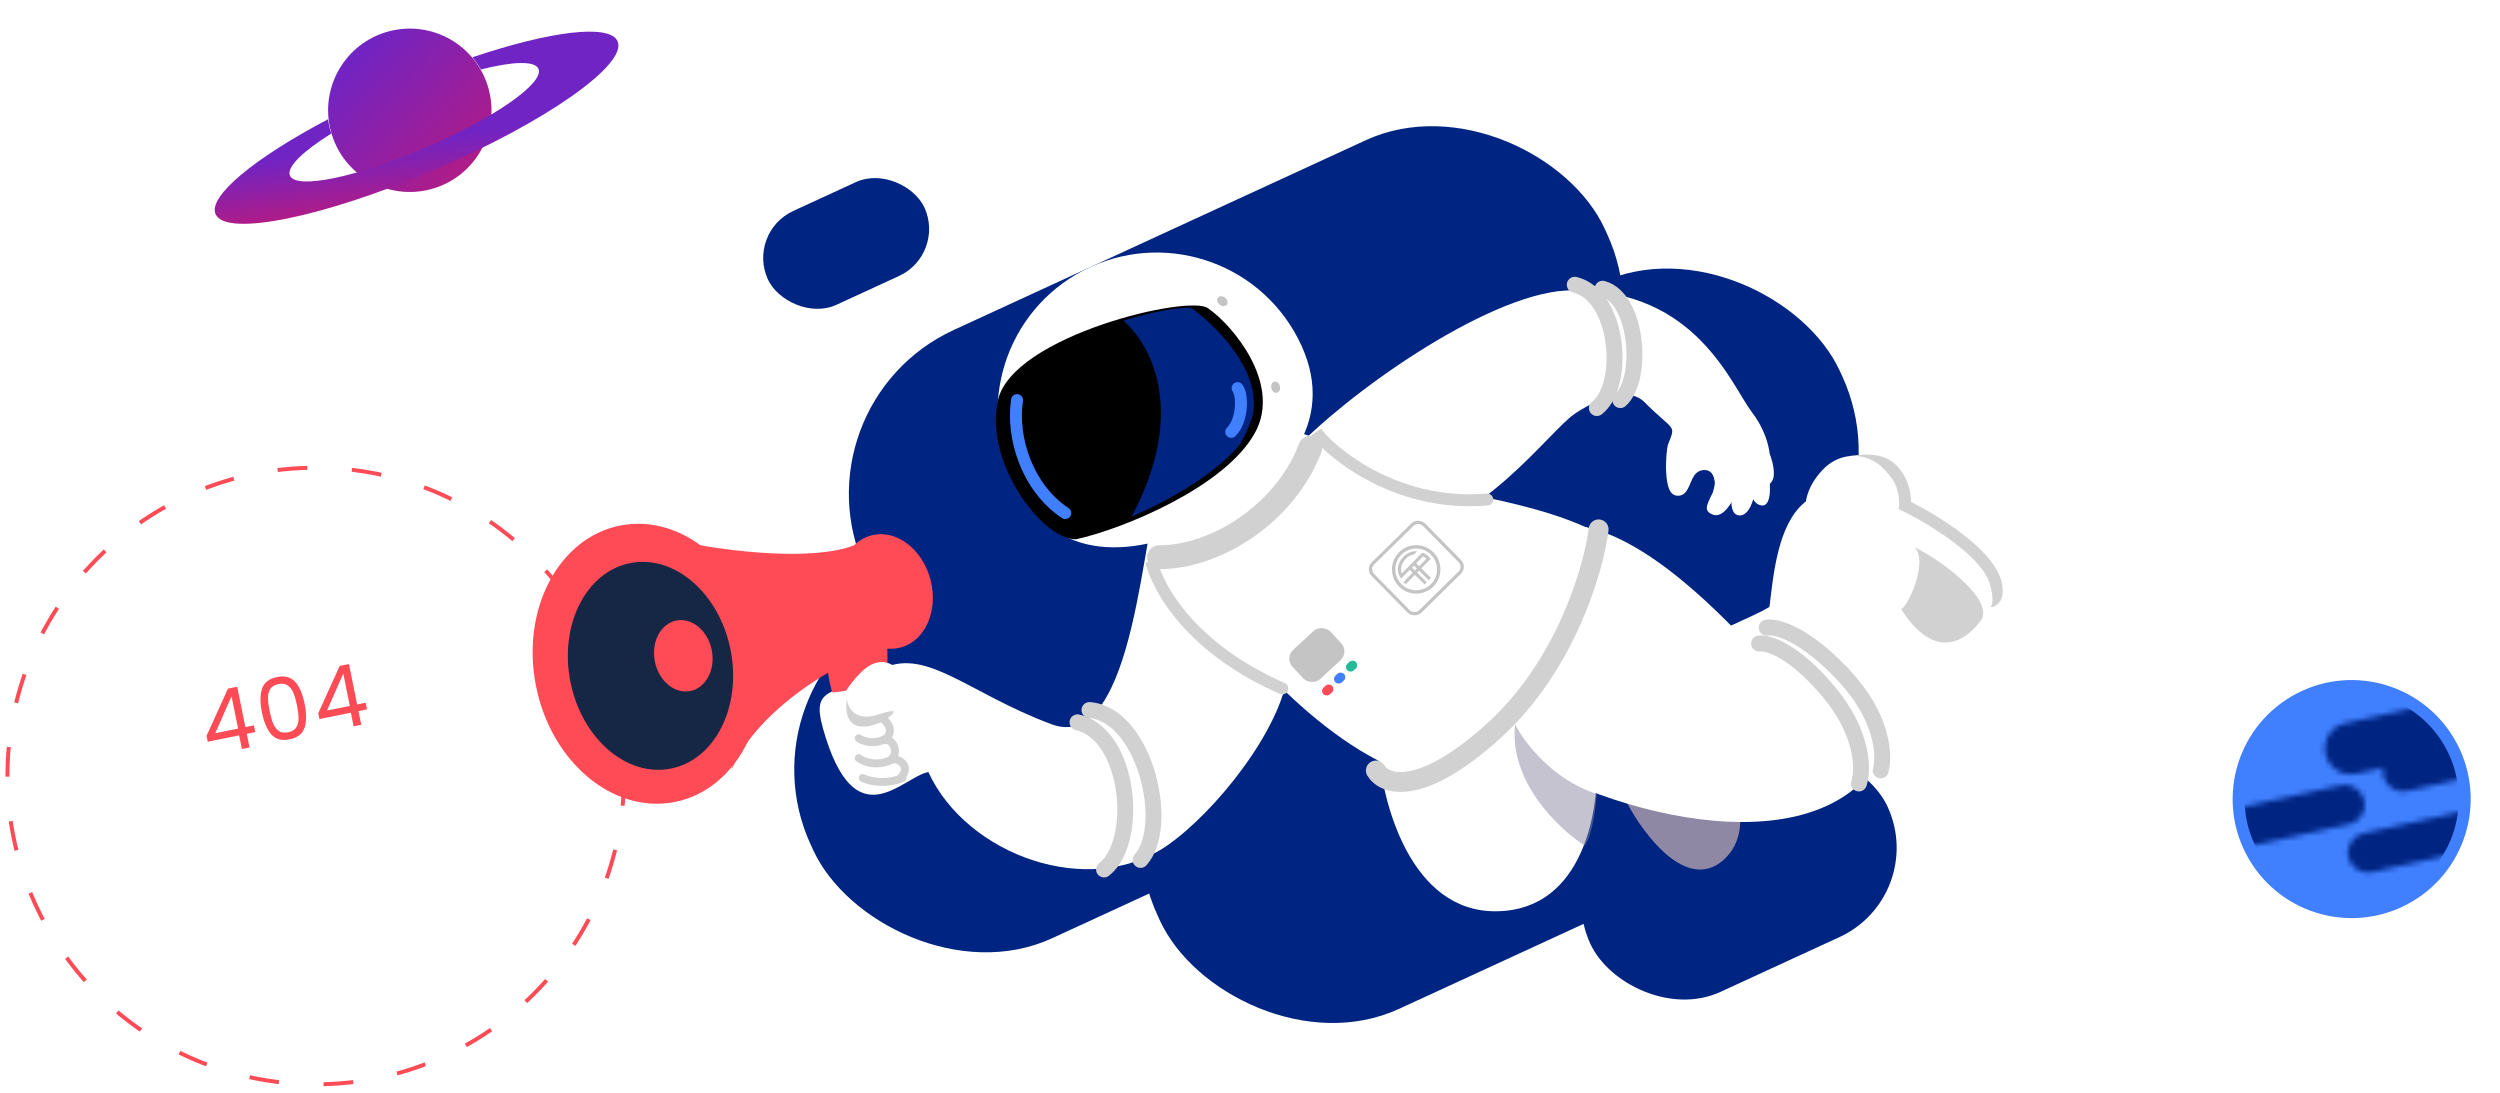 <svg width="462" height="202" viewBox="0 0 462 202" fill="none" xmlns="http://www.w3.org/2000/svg">
<g filter="url(#filter0_d)">
<rect x="145.998" y="72.893" width="150.398" height="67.628" rx="33.309" transform="rotate(-24.728 145.998 72.893)" fill="#002482"/>
</g>
<g filter="url(#filter1_d)">
<rect x="135.904" y="123.867" width="209.363" height="67.628" rx="33.309" transform="rotate(-24.728 135.904 123.867)" fill="#002482"/>
</g>
<g filter="url(#filter2_d)">
<rect x="200" y="136.925" width="112.752" height="67.628" rx="33.309" transform="rotate(-24.728 200 136.925)" fill="#002482"/>
</g>
<g filter="url(#filter3_d)">
<rect x="286.302" y="155.906" width="60.492" height="36.283" rx="18.142" transform="rotate(-24.728 286.302 155.906)" fill="#002482"/>
</g>
<g filter="url(#filter4_d)">
<rect x="137.923" y="40.959" width="31.828" height="19.09" rx="9.545" transform="rotate(-24.728 137.923 40.959)" fill="#002482"/>
</g>
<circle cx="75.731" cy="20.381" r="15.094" transform="rotate(-15 75.731 20.381)" fill="url(#paint0_linear)"/>
<path fill-rule="evenodd" clip-rule="evenodd" d="M88.876 12.842C88.556 12.259 88.091 11.581 87.459 10.78C87.408 10.716 87.357 10.651 87.305 10.587C101.664 5.75 112.713 4.341 114.131 7.64C115.974 11.93 100.837 22.555 80.321 31.371C59.805 40.188 41.679 43.857 39.836 39.567C38.411 36.252 47.128 29.154 60.631 22.03C60.744 22.925 60.938 23.814 61.214 24.685C55.964 27.962 52.916 30.905 53.584 32.459C54.706 35.07 65.897 32.769 78.579 27.318C91.262 21.868 100.634 15.333 99.512 12.722C98.853 11.191 94.731 11.349 88.876 12.842Z" fill="url(#paint1_linear)"/>
<path d="M239.877 62.56C247.342 76.983 238.492 88.524 224.07 95.99C209.648 103.455 195.114 104.018 187.649 89.595C180.183 75.173 185.823 57.429 200.245 49.964C214.667 42.498 232.411 48.138 239.877 62.56Z" fill="white"/>
<path d="M212.357 95.256C210.298 90.845 219.096 80.309 221.914 79.451C234.044 72.835 254.469 87.874 269.33 90.846C291.385 95.256 319.687 101.505 295.795 131.278C260.716 174.992 214.93 100.77 212.357 95.256Z" fill="white"/>
<path d="M336.809 86.84C333.662 90.178 333.185 93.623 334.013 95.919C337.637 98.945 339.133 104.393 345.784 107.386C353.136 110.694 356.745 126.423 367.471 112.9C375.925 102.24 351.652 95.898 352.029 92.475C352.651 86.84 342.711 80.578 336.809 86.84Z" fill="white"/>
<path d="M291.752 53.721C278.392 52.525 252.668 69.894 240.66 81.656C241.396 84.964 245.365 92.609 255.363 96.726C267.86 101.872 282.086 84.906 288.812 78.348C303.514 64.013 311.233 77.245 316.379 76.877C321.525 76.51 316.379 55.927 291.752 53.721Z" fill="white"/>
<path d="M276.682 168.402C260.509 168.696 255.241 147.941 254.628 137.526C261.979 126.94 284.646 134.586 295.06 139.732C295.673 149.166 292.855 168.108 276.682 168.402Z" fill="white"/>
<path d="M318.584 158.845C311.821 165.02 303.759 154.312 300.574 148.186L299.103 137.894L315.276 135.689C319.197 140.834 325.348 152.67 318.584 158.845Z" fill="#8E88A5"/>
<path d="M194.348 133.851C210.153 139.732 211.256 93.786 214.196 92.683L238.088 123.926C236.863 134.831 224.493 150.162 215.667 156.272C201.332 166.197 178.665 158.11 171.559 142.672C166.78 143.53 157.959 155.537 152.078 134.586C149.846 126.633 153.916 128.705 162.37 123.926C170.824 119.148 178.542 127.97 194.348 133.851Z" fill="white"/>
<path fill-rule="evenodd" clip-rule="evenodd" d="M166.397 119.671C170.949 118.498 173.443 112.904 171.967 107.177C170.492 101.449 165.605 97.756 161.054 98.929C159.821 99.246 158.74 99.888 157.847 100.768C150.14 103.78 134.531 101.818 127.45 100.402C139.212 111.576 137.374 134.708 135.168 142.304C139.873 130.836 156.855 120.741 164.206 119.883L164.203 119.872C164.933 119.922 165.669 119.858 166.397 119.671Z" fill="#FF4B55"/>
<path d="M153.915 127.97C153.621 127.97 153.057 124.784 152.812 123.191L163.839 117.678C163.962 119.026 164.133 122.236 163.839 124.294C163.472 126.867 154.283 127.97 153.915 127.97Z" fill="#FF4B55"/>
<ellipse cx="119.656" cy="122.662" rx="21.012" ry="26.036" transform="rotate(-11.161 119.656 122.662)" fill="#FF4B55"/>
<ellipse cx="120.211" cy="123.049" rx="15.091" ry="19.357" transform="rotate(-11.161 120.211 123.049)" fill="#162746"/>
<ellipse cx="126.275" cy="121.188" rx="5.36" ry="6.641" transform="rotate(-11.161 126.275 121.188)" fill="#FF4B55"/>
<path d="M159.061 124.294C162.59 120.765 165.432 122.824 166.413 124.294C167.883 127.97 164.942 131.645 164.207 132.38C163.472 133.116 160.164 136.791 156.488 135.689C152.813 134.586 154.65 128.705 159.061 124.294Z" fill="white"/>
<path d="M303.882 74.305C300.341 70.764 292.977 74.918 289.914 77.246C282.563 69.527 272.418 54.015 290.649 53.721C313.439 53.354 320.055 71.364 323.73 76.143C327.406 80.921 327.774 86.435 326.303 87.537C325.472 88.161 324.77 89.59 323.73 90.11C321.893 91.581 320.947 91.348 319.32 91.581C314.174 92.316 318.217 90.11 316.379 87.537C315.679 86.557 313.981 86.585 313.071 87.905C312.203 89.164 311.916 91.939 309.763 91.581C308.462 91.364 308.07 89.617 307.925 87.537C307.776 85.396 308.016 82.716 308.293 82.024C309.763 78.348 309.395 79.819 303.882 74.305Z" fill="white"/>
<path d="M327.406 89.008C328.288 87.832 327.529 85.087 327.038 83.862L325.568 86.435L325.936 90.11C326.058 90.233 326.524 90.184 327.406 89.008Z" fill="white"/>
<path d="M316.485 95.082C314.481 94.252 315.644 93.051 317.114 89.743L316.485 87.17L320.789 91.213C320.312 92.481 318.49 95.911 316.485 95.082Z" fill="white"/>
<path d="M321.525 95.256C319.286 95.287 320 90.969 320.423 90.11L324.466 89.008C324.566 90.438 323.764 95.225 321.525 95.256Z" fill="white"/>
<path d="M325.463 93.399C327.292 93.735 327.406 90.11 326.671 86.435L323.485 89.372C323.382 90.574 323.634 93.063 325.463 93.399Z" fill="white"/>
<path d="M350.552 131.688C344.969 161.447 303.147 152.921 281.817 140.467C264.174 138.261 273.373 100.77 285.871 97.462C298.368 94.153 314.541 109.959 322.26 118.045C329.979 126.132 323.472 97.162 335.492 91.581C345.784 86.802 354.973 108.121 350.552 131.688Z" fill="white"/>
<path d="M231.975 79.878C226.525 89.99 207.375 97.82 198.82 99.668C192.509 99.668 181.85 85.332 184.423 73.938C187.114 62.019 220.185 54.242 223.306 57.014C227.814 60.131 236.831 70.871 231.975 79.878Z" fill="black"/>
<path d="M214.196 102.976C224.855 102.976 237.575 94.783 242.131 82.76" stroke="#D1D1D1" stroke-width="4.411" stroke-linecap="round"/>
<path d="M291.017 52.619C299.185 54.55 300.546 71.159 295.101 75.408" stroke="#D1D1D1" stroke-width="2.941" stroke-linecap="round"/>
<path d="M296.163 53.354C302.697 55.099 303.786 70.1 299.43 73.938" stroke="#D1D1D1" stroke-width="2.941" stroke-linecap="round"/>
<path d="M199.126 133.484C208.927 135.789 210.561 155.612 204.026 160.683" stroke="#D1D1D1" stroke-width="2.941" stroke-linecap="round"/>
<path d="M201.331 131.214C211.516 132.066 216.458 152.565 210.771 158.918" stroke="#D1D1D1" stroke-width="2.941" stroke-linecap="round"/>
<path fill-rule="evenodd" clip-rule="evenodd" d="M353.155 92.747C353.138 90.898 352.601 88.502 350.985 86.572C349.082 84.301 346.733 83.605 341.742 84.229L341.741 84.229C346.152 84.075 347.974 86.412 349.294 87.988C350.671 89.632 351.041 91.821 350.932 93.34L350.879 94.08L351.545 94.408C355.356 96.283 360.646 99.459 364.196 102.878C365.982 104.598 367.223 106.282 367.695 107.802C368.01 108.813 368.592 111.41 367.838 112.165H368.206C368.573 112.165 369.722 111.418 369.97 110.342C370.218 109.269 370.125 108.19 369.801 107.147C369.164 105.098 367.607 103.102 365.726 101.29C362.144 97.84 357.008 94.703 353.155 92.747Z" fill="#D1D1D1"/>
<circle cx="434.587" cy="147.669" r="20.89" transform="rotate(-27.461 434.587 147.669)" fill="#4080FF" stroke="#4080FF" stroke-width="2.205"/>
<mask id="mask0" mask-type="alpha" maskUnits="userSpaceOnUse" x="412" y="130" width="48" height="32">
<path d="M433.396 133.653C430.819 134.222 429.192 136.773 429.762 139.35C430.331 141.927 432.882 143.554 435.458 142.984L440.423 141.887C440.328 142.37 440.329 142.879 440.441 143.389C440.879 145.371 442.841 146.623 444.824 146.185L453.437 144.282C455.42 143.843 456.671 141.882 456.233 139.899C455.894 138.362 454.637 137.264 453.165 137.053C453.555 136.16 453.676 135.139 453.449 134.115C452.88 131.538 450.329 129.911 447.753 130.48L433.396 133.653Z" fill="#002482"/>
<path d="M433.965 158.372C433.527 156.39 434.779 154.428 436.761 153.99L454.706 150.024C456.689 149.586 458.651 150.838 459.089 152.82C459.527 154.802 458.275 156.764 456.293 157.202L438.347 161.168C436.365 161.606 434.403 160.354 433.965 158.372Z" fill="#002482"/>
<path d="M415.318 148.941C413.336 149.379 412.084 151.341 412.522 153.323C412.96 155.305 414.922 156.557 416.904 156.119L434.132 152.312C436.114 151.874 437.366 149.912 436.928 147.93C436.49 145.948 434.528 144.696 432.545 145.134L415.318 148.941Z" fill="#002482"/>
</mask>
<g mask="url(#mask0)">
<circle cx="434.586" cy="147.67" r="19.788" transform="rotate(-27.461 434.586 147.67)" fill="#002482"/>
</g>
<path d="M38.389 137.073L38.169 135.991L42.126 127.253L43.835 126.906L45.35 134.37L46.918 134.051L47.17 135.29L45.602 135.608L46.114 138.133L44.703 138.419L44.191 135.895L38.389 137.073ZM42.789 128.669L39.784 135.5L44.002 134.643L42.789 128.669ZM48.404 131.644C48.039 129.846 48.047 128.386 48.429 127.263C48.808 126.13 49.73 125.416 51.193 125.118C52.646 124.824 53.768 125.124 54.56 126.019C55.349 126.903 55.926 128.245 56.291 130.043C56.662 131.872 56.658 133.353 56.279 134.486C55.899 135.619 54.983 136.333 53.53 136.628C52.066 136.925 50.939 136.626 50.148 135.731C49.356 134.835 48.775 133.473 48.404 131.644ZM54.88 130.329C54.695 129.42 54.476 128.664 54.224 128.062C53.979 127.448 53.629 126.986 53.175 126.675C52.73 126.363 52.158 126.278 51.458 126.42C50.747 126.564 50.242 126.868 49.944 127.331C49.657 127.792 49.515 128.354 49.519 129.017C49.532 129.668 49.63 130.448 49.815 131.357C50.006 132.298 50.224 133.076 50.468 133.69C50.723 134.302 51.072 134.765 51.517 135.077C51.972 135.388 52.554 135.471 53.265 135.326C53.966 135.184 54.46 134.882 54.747 134.421C55.045 133.958 55.187 133.396 55.172 132.735C55.168 132.072 55.071 131.27 54.88 130.329ZM59.037 132.881L58.818 131.799L62.774 123.061L64.484 122.715L65.999 130.178L67.567 129.86L67.818 131.099L66.25 131.417L66.763 133.942L65.351 134.228L64.839 131.703L59.037 132.881ZM63.437 124.478L60.432 131.308L64.65 130.452L63.437 124.478Z" fill="#FF4B55"/>
<path d="M115.32 143.408C115.32 174.873 89.813 200.38 58.348 200.38C26.883 200.38 1.375 174.873 1.375 143.408C1.375 111.942 26.883 86.435 58.348 86.435C77.982 86.435 95.296 96.367 105.541 111.481" stroke="#FF4B55" stroke-width="0.735" stroke-dasharray="5.5 8.26"/>
<rect x="237.352" y="121.592" width="9.557" height="7.351" rx="2.205" transform="rotate(-42.749 237.352 121.592)" fill="#C4C4C4"/>
<path d="M254.26 142.392C255.853 145.061 262.42 147.348 275.947 135.149C289.473 122.95 294.57 104.819 295.428 97.829" stroke="#D1D1D1" stroke-width="3.676" stroke-linecap="round"/>
<rect x="243.968" y="127.639" width="2.22" height="1.708" rx="0.854" transform="rotate(-42.749 243.968 127.639)" fill="#FF4B55"/>
<rect x="246.174" y="125.434" width="2.22" height="1.708" rx="0.854" transform="rotate(-42.749 246.174 125.434)" fill="#4080FF"/>
<rect x="248.379" y="123.228" width="2.22" height="1.708" rx="0.854" transform="rotate(-42.749 248.379 123.228)" fill="#26B998"/>
<path fill-rule="evenodd" clip-rule="evenodd" d="M220.118 56.874C224.4 59.932 232.732 67.985 231.616 76.038C231.402 77.582 230.436 79.808 229.15 82.144C224.557 87.6 216.326 92.34 209.125 95.476C219.41 76.164 212.795 63.702 207.577 59.252C212.785 57.66 217.522 56.786 220.118 56.874Z" fill="#002482"/>
<path d="M187.952 73.94C186.898 80.892 189.831 90.159 196.861 94.814" stroke="#4080FF" stroke-width="2.205" stroke-linecap="round"/>
<path d="M227.53 79.807C229.621 77.775 229.717 73.061 228.707 71.732" stroke="#4080FF" stroke-width="2.205" stroke-linecap="round"/>
<rect x="252.648" y="105.176" width="13.253" height="12.459" rx="1.495" transform="rotate(-44.508 252.648 105.176)" stroke="#C4C4C4" stroke-width="0.598"/>
<path d="M263.374 102.363C263.2 102.258 262.978 102.128 262.856 102.116L262.742 102.231L262.561 102.416L262.41 102.569L261.683 103.308L259.052 105.983C258.7 105.119 258.996 104.084 259.754 103.314C260.209 102.851 260.726 102.517 261.317 102.459L261.914 101.852C261.7 101.866 261.411 101.848 261.152 101.897C260.487 102.022 259.842 102.379 259.331 102.899C258.82 103.418 258.477 104.072 258.362 104.739C258.246 105.417 258.376 106.088 258.717 106.619L258.92 106.932L260.525 105.3L261.068 105.834L259.366 107.564L259.773 107.964L261.475 106.234L263.273 108.003L263.673 107.596L261.875 105.827L262.242 105.454L264.04 107.222L264.451 106.805L262.653 105.037L263.972 103.696L264.372 103.289L264.387 103.274C264.096 102.891 263.782 102.609 263.374 102.363ZM261.835 105.053L261.468 105.426L260.926 104.892L261.293 104.519L261.835 105.053ZM262.246 104.636L261.703 104.102L262.97 102.814C262.978 102.806 263.04 102.851 263.078 102.874C263.27 102.99 263.457 103.133 263.597 103.262L262.246 104.636Z" fill="#C4C4C4"/>
<path d="M258.519 102.086C256.786 103.847 256.81 106.689 258.571 108.422C260.332 110.155 263.175 110.131 264.907 108.37C266.64 106.609 266.616 103.766 264.855 102.034C263.094 100.301 260.251 100.324 258.519 102.086ZM264.461 107.931C262.97 109.446 260.525 109.466 259.01 107.976C257.495 106.485 257.475 104.04 258.965 102.525C260.456 101.009 262.901 100.989 264.416 102.48C265.932 103.97 265.952 106.416 264.461 107.931Z" fill="#C4C4C4"/>
<path d="M236.542 128.245C237.099 128.489 237.75 128.235 237.995 127.678C238.239 127.12 237.985 126.47 237.428 126.225L236.542 128.245ZM211.657 103.984C213.097 109.611 219.5 120.77 236.542 128.245L237.428 126.225C220.947 118.997 215.05 108.347 213.794 103.437L211.657 103.984Z" fill="#D1D1D1"/>
<path d="M274.936 93.415C275.542 93.364 275.993 92.831 275.943 92.224C275.892 91.618 275.359 91.166 274.752 91.217L274.936 93.415ZM242.312 80.425C243.407 82.089 247.06 85.692 252.624 88.691C258.225 91.71 265.858 94.171 274.936 93.415L274.752 91.217C266.187 91.931 258.98 89.612 253.67 86.749C248.322 83.866 244.991 80.485 244.155 79.213L242.312 80.425Z" fill="#D1D1D1"/>
<path d="M295.06 146.716C286.827 144.069 281.583 137.037 279.99 133.851C278.814 144.437 288.077 153.209 292.855 156.272C294.325 154.214 294.938 149.044 295.06 146.716Z" fill="#8E88A5" fill-opacity="0.5"/>
<path d="M325.078 118.92C326.684 118.69 331.51 120.152 337.957 127.843C344.404 135.535 344.356 142.346 343.526 144.79" stroke="#D1D1D1" stroke-width="2.941" stroke-linecap="round"/>
<path d="M326.493 115.988C328.204 115.679 333.451 117.012 340.743 124.815C348.034 132.618 348.318 139.769 347.548 142.369" stroke="#D1D1D1" stroke-width="2.941" stroke-linecap="round"/>
<path d="M353.871 101.138C356.517 104.372 352.033 112.9 351.298 112.532C357.179 121.721 362.692 119.148 366 114.738C368.647 111.209 359.874 104.201 353.871 101.138Z" fill="#D1D1D1"/>
<ellipse cx="225.894" cy="55.657" rx="1.05" ry="0.815" transform="rotate(39.85 225.894 55.657)" fill="#C4C4C4"/>
<ellipse cx="235.74" cy="71.561" rx="1.05" ry="0.815" transform="rotate(76.965 235.74 71.561)" fill="#C4C4C4"/>
<path d="M162.368 132.013C157.958 133.483 156.61 130.665 156.487 129.073C155.605 135.836 160.776 134.586 163.471 133.116C164.941 132.136 166.779 130.543 162.368 132.013Z" fill="#D1D1D1"/>
<path d="M163.472 133.116C164.207 133.728 165.236 135.321 163.472 136.791C164.942 136.424 166.339 138.997 164.574 140.467C165.456 139.732 168.764 141.423 166.412 143.775" stroke="#D1D1D1" stroke-width="1.47" stroke-linecap="round" stroke-linejoin="round"/>
<path d="M158.693 136.424C159.456 136.979 161.552 137.755 163.839 136.424" stroke="#D1D1D1" stroke-width="1.47" stroke-linecap="round"/>
<path d="M158.693 140.1C159.673 140.835 162.369 141.864 165.309 140.1" stroke="#D1D1D1" stroke-width="1.47" stroke-linecap="round"/>
<path d="M159.428 143.775C160.517 144.33 163.512 145.107 166.78 143.775" stroke="#D1D1D1" stroke-width="1.47" stroke-linecap="round"/>
<defs>
<filter id="filter0_d" x="154.851" y="20.852" width="147.191" height="106.634" filterUnits="userSpaceOnUse" color-interpolation-filters="sRGB">
<feFlood flood-opacity="0" result="BackgroundImageFix"/>
<feColorMatrix in="SourceAlpha" type="matrix" values="0 0 0 0 0 0 0 0 0 0 0 0 0 0 0 0 0 0 127 0"/>
<feOffset dy="2.019"/>
<feGaussianBlur stdDeviation="1.009"/>
<feColorMatrix type="matrix" values="0 0 0 0 0 0 0 0 0 0 0 0 0 0 0 0 0 0 0.25 0"/>
<feBlend mode="normal" in2="BackgroundImageFix" result="effect1_dropShadow"/>
<feBlend mode="normal" in="SourceGraphic" in2="effect1_dropShadow" result="shape"/>
</filter>
<filter id="filter1_d" x="144.757" y="47.16" width="200.75" height="131.3" filterUnits="userSpaceOnUse" color-interpolation-filters="sRGB">
<feFlood flood-opacity="0" result="BackgroundImageFix"/>
<feColorMatrix in="SourceAlpha" type="matrix" values="0 0 0 0 0 0 0 0 0 0 0 0 0 0 0 0 0 0 127 0"/>
<feOffset dy="2.019"/>
<feGaussianBlur stdDeviation="1.009"/>
<feColorMatrix type="matrix" values="0 0 0 0 0 0 0 0 0 0 0 0 0 0 0 0 0 0 0.25 0"/>
<feBlend mode="normal" in2="BackgroundImageFix" result="effect1_dropShadow"/>
<feBlend mode="normal" in="SourceGraphic" in2="effect1_dropShadow" result="shape"/>
</filter>
<filter id="filter2_d" x="208.853" y="100.631" width="112.998" height="90.887" filterUnits="userSpaceOnUse" color-interpolation-filters="sRGB">
<feFlood flood-opacity="0" result="BackgroundImageFix"/>
<feColorMatrix in="SourceAlpha" type="matrix" values="0 0 0 0 0 0 0 0 0 0 0 0 0 0 0 0 0 0 127 0"/>
<feOffset dy="2.019"/>
<feGaussianBlur stdDeviation="1.009"/>
<feColorMatrix type="matrix" values="0 0 0 0 0 0 0 0 0 0 0 0 0 0 0 0 0 0 0.25 0"/>
<feBlend mode="normal" in2="BackgroundImageFix" result="effect1_dropShadow"/>
<feBlend mode="normal" in="SourceGraphic" in2="effect1_dropShadow" result="shape"/>
</filter>
<filter id="filter3_d" x="290.204" y="136.523" width="62.319" height="50.456" filterUnits="userSpaceOnUse" color-interpolation-filters="sRGB">
<feFlood flood-opacity="0" result="BackgroundImageFix"/>
<feColorMatrix in="SourceAlpha" type="matrix" values="0 0 0 0 0 0 0 0 0 0 0 0 0 0 0 0 0 0 127 0"/>
<feOffset dy="2.019"/>
<feGaussianBlur stdDeviation="1.009"/>
<feColorMatrix type="matrix" values="0 0 0 0 0 0 0 0 0 0 0 0 0 0 0 0 0 0 0.25 0"/>
<feBlend mode="normal" in2="BackgroundImageFix" result="effect1_dropShadow"/>
<feBlend mode="normal" in="SourceGraphic" in2="effect1_dropShadow" result="shape"/>
</filter>
<filter id="filter4_d" x="139.02" y="30.761" width="34.702" height="28.461" filterUnits="userSpaceOnUse" color-interpolation-filters="sRGB">
<feFlood flood-opacity="0" result="BackgroundImageFix"/>
<feColorMatrix in="SourceAlpha" type="matrix" values="0 0 0 0 0 0 0 0 0 0 0 0 0 0 0 0 0 0 127 0"/>
<feOffset dy="2.019"/>
<feGaussianBlur stdDeviation="1.009"/>
<feColorMatrix type="matrix" values="0 0 0 0 0 0 0 0 0 0 0 0 0 0 0 0 0 0 0.25 0"/>
<feBlend mode="normal" in2="BackgroundImageFix" result="effect1_dropShadow"/>
<feBlend mode="normal" in="SourceGraphic" in2="effect1_dropShadow" result="shape"/>
</filter>
<linearGradient id="paint0_linear" x1="116.08" y1="92.346" x2="65.209" y2="9.559" gradientUnits="userSpaceOnUse">
<stop stop-color="#E09B3D"/>
<stop offset="0.3" stop-color="#C74C4D"/>
<stop offset="0.6" stop-color="#C21975"/>
<stop offset="1" stop-color="#7024C4"/>
</linearGradient>
<linearGradient id="paint1_linear" x1="141.049" y1="54.457" x2="136.023" y2="17.688" gradientUnits="userSpaceOnUse">
<stop stop-color="#E09B3D"/>
<stop offset="0.3" stop-color="#C74C4D"/>
<stop offset="0.6" stop-color="#C21975"/>
<stop offset="1" stop-color="#7024C4"/>
</linearGradient>
</defs>
</svg>
